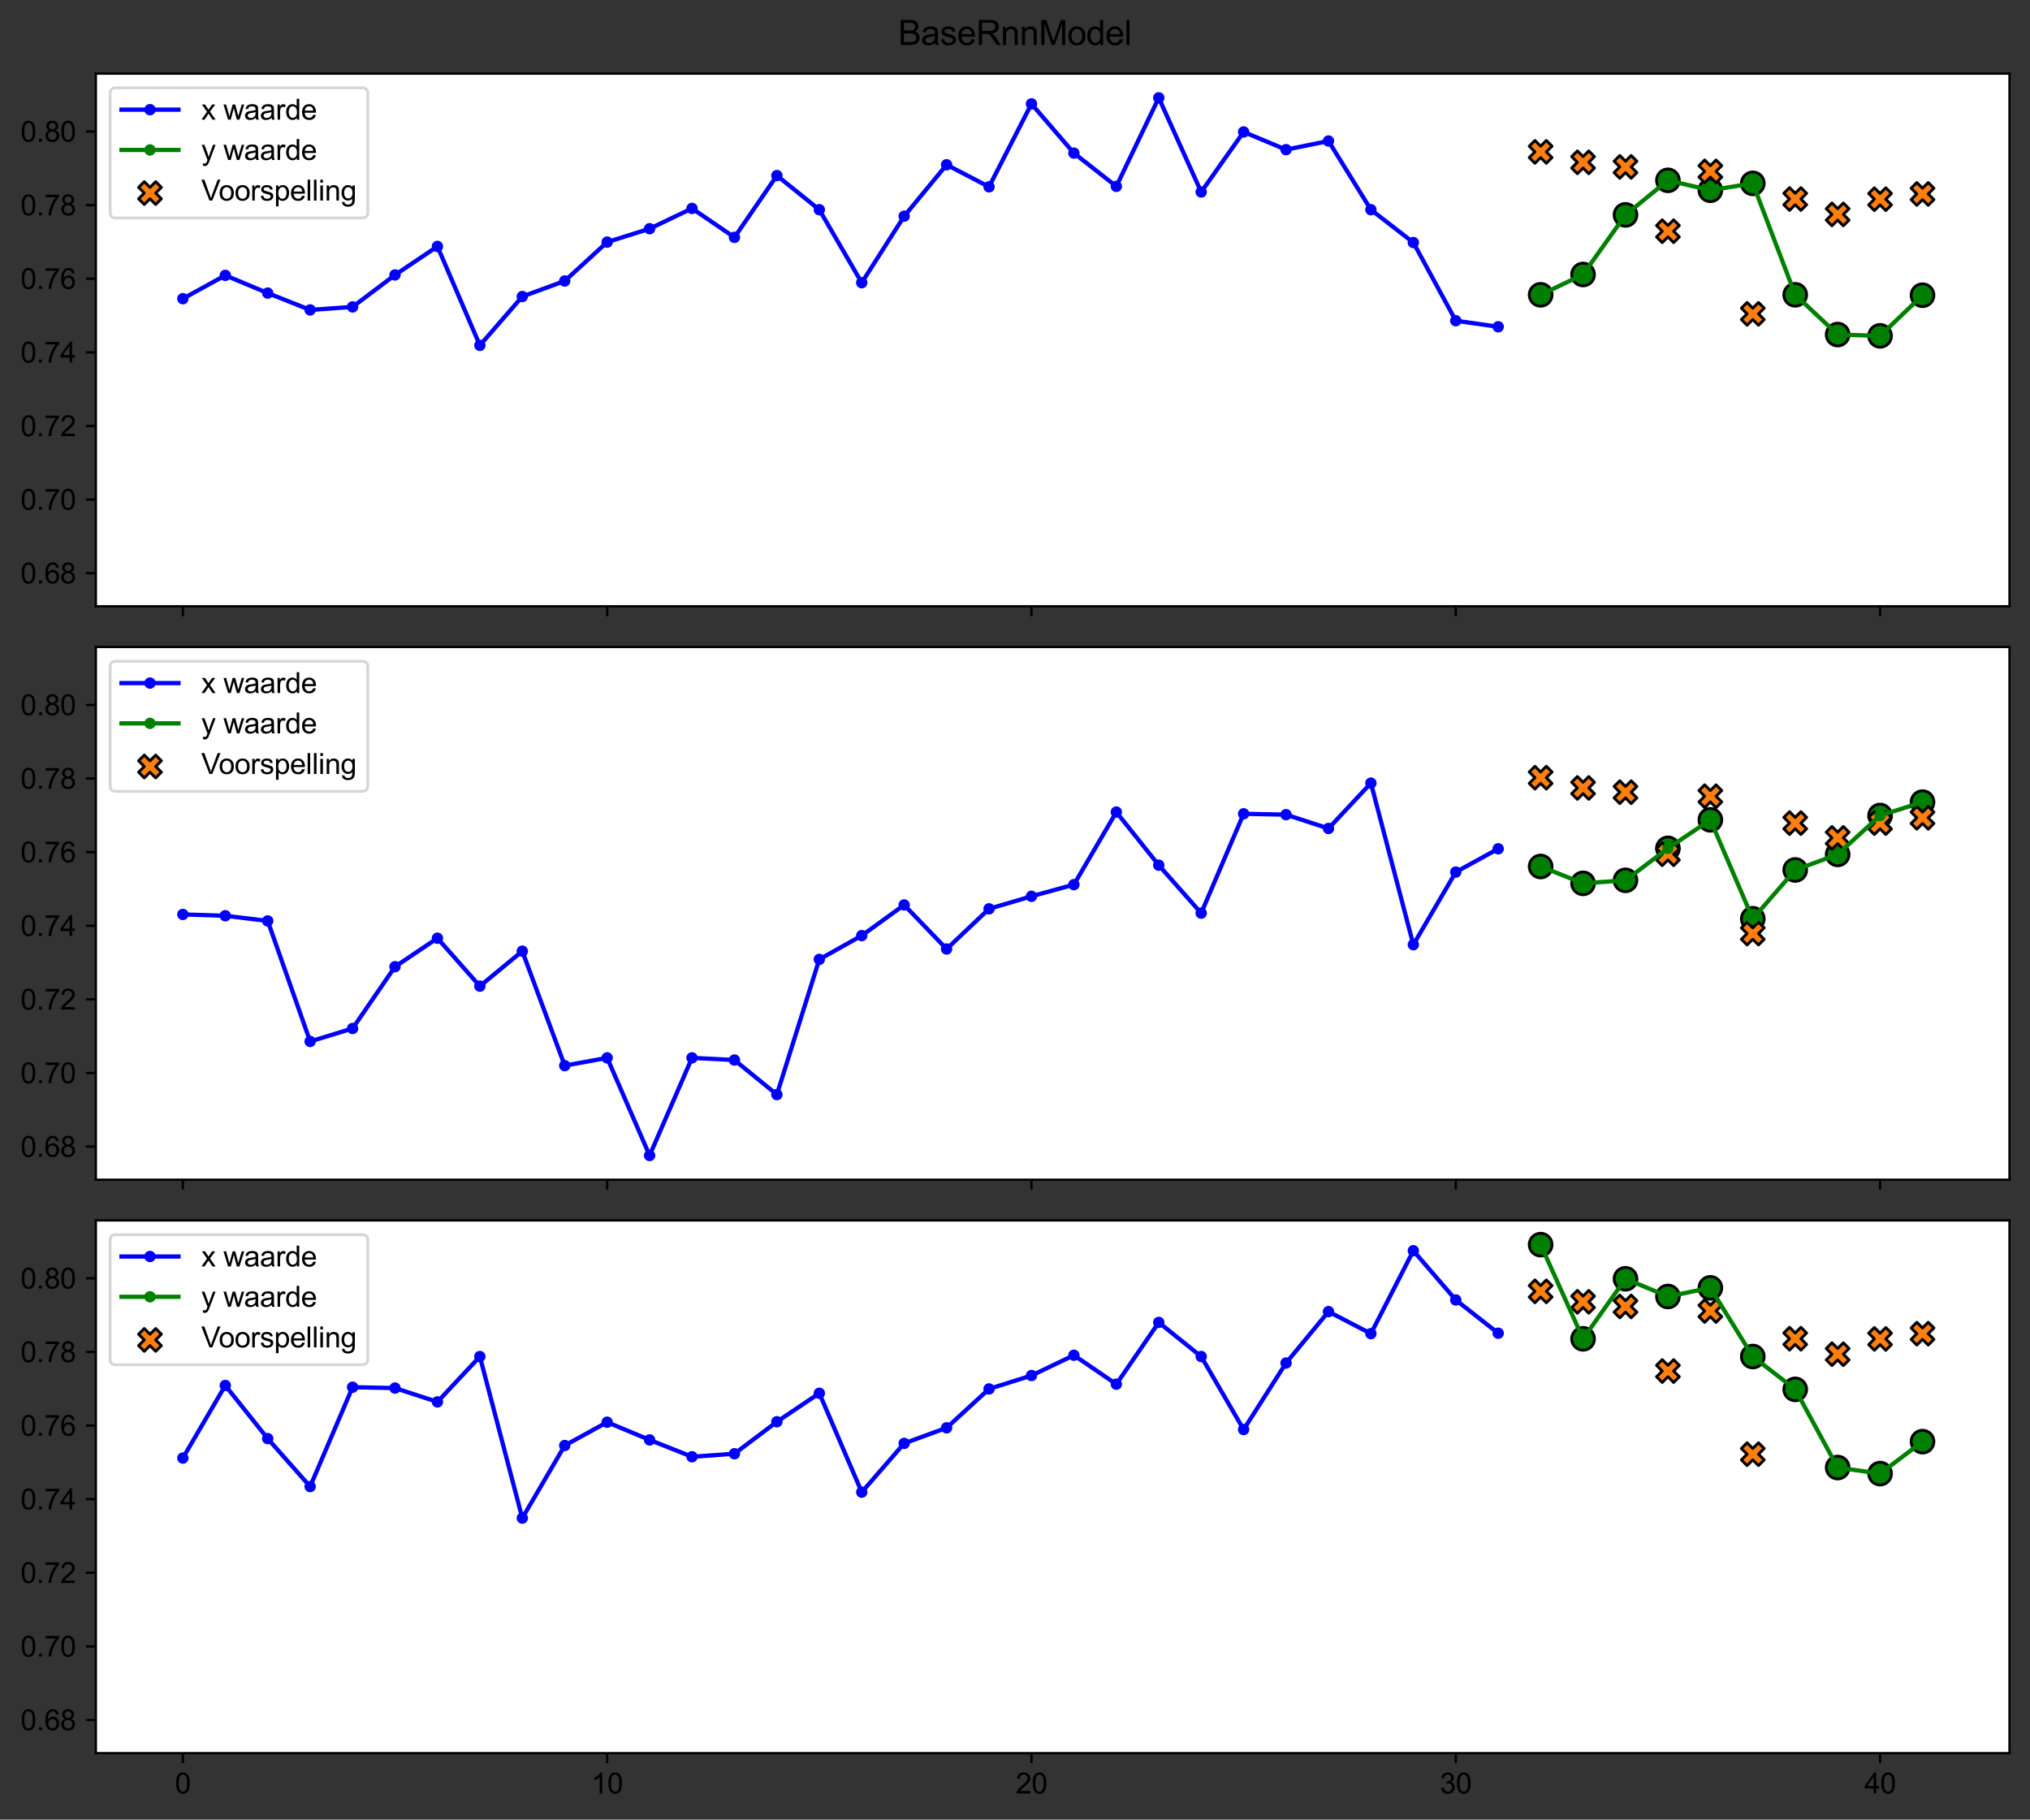 <?xml version="1.0" encoding="utf-8" standalone="no"?>
<!DOCTYPE svg PUBLIC "-//W3C//DTD SVG 1.1//EN"
  "http://www.w3.org/Graphics/SVG/1.1/DTD/svg11.dtd">
<svg xmlns:xlink="http://www.w3.org/1999/xlink" width="712.761pt" height="638.785pt" viewBox="0 0 712.761 638.785" xmlns="http://www.w3.org/2000/svg" version="1.1">
 <rect x="0" y="0" width="712.761" height="638.785" fill="#333333" stroke="none"/>
 <defs>
  <style type="text/css">*{stroke-linejoin: round; stroke-linecap: butt}</style>
 </defs>
 <g id="figure_1">
  <g id="patch_1">
   <path d="M 0 638.785 
L 712.761 638.785 
L 712.761 0 
L 0 0 
L 0 638.785 
z
" style="fill: none"/>
  </g>
  <g id="axes_1">
   <g id="patch_2">
    <path d="M 33.661 212.84 
L 705.561 212.84 
L 705.561 25.84 
L 33.661 25.84 
z
" style="fill: #ffffff"/>
   </g>
   <g id="PathCollection_1">
    <defs>
     <path id="m71d30feb70" d="M 0 4 
C 1.061 4 2.078 3.579 2.828 2.828 
C 3.579 2.078 4 1.061 4 0 
C 4 -1.061 3.579 -2.078 2.828 -2.828 
C 2.078 -3.579 1.061 -4 0 -4 
C -1.061 -4 -2.078 -3.579 -2.828 -2.828 
C -3.579 -2.078 -4 -1.061 -4 0 
C -4 1.061 -3.579 2.078 -2.828 2.828 
C -2.078 3.579 -1.061 4 0 4 
z
" style="stroke: #000000"/>
    </defs>
    <g clip-path="url(#p897aa77ddf)">
     <use xlink:href="#m71d30feb70" x="540.938" y="103.493" style="fill: #008000; stroke: #000000"/>
     <use xlink:href="#m71d30feb70" x="555.836" y="96.365" style="fill: #008000; stroke: #000000"/>
     <use xlink:href="#m71d30feb70" x="570.734" y="75.437" style="fill: #008000; stroke: #000000"/>
     <use xlink:href="#m71d30feb70" x="585.632" y="63.305" style="fill: #008000; stroke: #000000"/>
     <use xlink:href="#m71d30feb70" x="600.53" y="66.793" style="fill: #008000; stroke: #000000"/>
     <use xlink:href="#m71d30feb70" x="615.428" y="64.367" style="fill: #008000; stroke: #000000"/>
     <use xlink:href="#m71d30feb70" x="630.326" y="103.493" style="fill: #008000; stroke: #000000"/>
     <use xlink:href="#m71d30feb70" x="645.224" y="117.444" style="fill: #008000; stroke: #000000"/>
     <use xlink:href="#m71d30feb70" x="660.122" y="117.899" style="fill: #008000; stroke: #000000"/>
     <use xlink:href="#m71d30feb70" x="675.02" y="103.644" style="fill: #008000; stroke: #000000"/>
    </g>
   </g>
   <g id="PathCollection_2">
    <defs>
     <path id="mc2fd8cd0dc" d="M -2 4 
L 0 2 
L 2 4 
L 4 2 
L 2 0 
L 4 -2 
L 2 -4 
L 0 -2 
L -2 -4 
L -4 -2 
L -2 0 
L -4 2 
z
" style="stroke: #000000"/>
    </defs>
    <g clip-path="url(#p897aa77ddf)">
     <use xlink:href="#mc2fd8cd0dc" x="540.938" y="53.315" style="fill: #ff7f0e; stroke: #000000"/>
     <use xlink:href="#mc2fd8cd0dc" x="555.836" y="56.984" style="fill: #ff7f0e; stroke: #000000"/>
     <use xlink:href="#mc2fd8cd0dc" x="570.734" y="58.592" style="fill: #ff7f0e; stroke: #000000"/>
     <use xlink:href="#mc2fd8cd0dc" x="585.632" y="81.162" style="fill: #ff7f0e; stroke: #000000"/>
     <use xlink:href="#mc2fd8cd0dc" x="600.53" y="60.166" style="fill: #ff7f0e; stroke: #000000"/>
     <use xlink:href="#mc2fd8cd0dc" x="615.428" y="110.178" style="fill: #ff7f0e; stroke: #000000"/>
     <use xlink:href="#mc2fd8cd0dc" x="630.326" y="69.862" style="fill: #ff7f0e; stroke: #000000"/>
     <use xlink:href="#mc2fd8cd0dc" x="645.224" y="75.267" style="fill: #ff7f0e; stroke: #000000"/>
     <use xlink:href="#mc2fd8cd0dc" x="660.122" y="69.919" style="fill: #ff7f0e; stroke: #000000"/>
     <use xlink:href="#mc2fd8cd0dc" x="675.02" y="68.08" style="fill: #ff7f0e; stroke: #000000"/>
    </g>
   </g>
   <g id="matplotlib.axis_1">
    <g id="xtick_1">
     <g id="line2d_1">
      <defs>
       <path id="mfe40393bd4" d="M 0 0 
L 0 3.5 
" style="stroke: #000000; stroke-width: 0.8"/>
      </defs>
      <g>
       <use xlink:href="#mfe40393bd4" x="64.202" y="212.84" style="stroke: #000000; stroke-width: 0.8"/>
      </g>
     </g>
    </g>
    <g id="xtick_2">
     <g id="line2d_2">
      <g>
       <use xlink:href="#mfe40393bd4" x="213.182" y="212.84" style="stroke: #000000; stroke-width: 0.8"/>
      </g>
     </g>
    </g>
    <g id="xtick_3">
     <g id="line2d_3">
      <g>
       <use xlink:href="#mfe40393bd4" x="362.162" y="212.84" style="stroke: #000000; stroke-width: 0.8"/>
      </g>
     </g>
    </g>
    <g id="xtick_4">
     <g id="line2d_4">
      <g>
       <use xlink:href="#mfe40393bd4" x="511.142" y="212.84" style="stroke: #000000; stroke-width: 0.8"/>
      </g>
     </g>
    </g>
    <g id="xtick_5">
     <g id="line2d_5">
      <g>
       <use xlink:href="#mfe40393bd4" x="660.122" y="212.84" style="stroke: #000000; stroke-width: 0.8"/>
      </g>
     </g>
    </g>
   </g>
   <g id="matplotlib.axis_2">
    <g id="ytick_1">
     <g id="line2d_6">
      <defs>
       <path id="m837ce47de5" d="M 0 0 
L -3.5 0 
" style="stroke: #000000; stroke-width: 0.8"/>
      </defs>
      <g>
       <use xlink:href="#m837ce47de5" x="33.661" y="201.216" style="stroke: #000000; stroke-width: 0.8"/>
      </g>
     </g>
     <g id="text_1">
      <!-- 0.68 -->
      <g transform="translate(7.2 204.795)scale(0.1 -0.1)">
       <defs>
        <path id="ArialMT-30" d="M 266 2259 
Q 266 3072 433 3567 
Q 600 4063 929 4331 
Q 1259 4600 1759 4600 
Q 2128 4600 2406 4451 
Q 2684 4303 2865 4023 
Q 3047 3744 3150 3342 
Q 3253 2941 3253 2259 
Q 3253 1453 3087 958 
Q 2922 463 2592 192 
Q 2263 -78 1759 -78 
Q 1097 -78 719 397 
Q 266 969 266 2259 
z
M 844 2259 
Q 844 1131 1108 757 
Q 1372 384 1759 384 
Q 2147 384 2411 759 
Q 2675 1134 2675 2259 
Q 2675 3391 2411 3762 
Q 2147 4134 1753 4134 
Q 1366 4134 1134 3806 
Q 844 3388 844 2259 
z
" transform="scale(0.016)"/>
        <path id="ArialMT-2e" d="M 581 0 
L 581 641 
L 1222 641 
L 1222 0 
L 581 0 
z
" transform="scale(0.016)"/>
        <path id="ArialMT-36" d="M 3184 3459 
L 2625 3416 
Q 2550 3747 2413 3897 
Q 2184 4138 1850 4138 
Q 1581 4138 1378 3988 
Q 1113 3794 959 3422 
Q 806 3050 800 2363 
Q 1003 2672 1297 2822 
Q 1591 2972 1913 2972 
Q 2475 2972 2870 2558 
Q 3266 2144 3266 1488 
Q 3266 1056 3080 686 
Q 2894 316 2569 119 
Q 2244 -78 1831 -78 
Q 1128 -78 684 439 
Q 241 956 241 2144 
Q 241 3472 731 4075 
Q 1159 4600 1884 4600 
Q 2425 4600 2770 4297 
Q 3116 3994 3184 3459 
z
M 888 1484 
Q 888 1194 1011 928 
Q 1134 663 1356 523 
Q 1578 384 1822 384 
Q 2178 384 2434 671 
Q 2691 959 2691 1453 
Q 2691 1928 2437 2201 
Q 2184 2475 1800 2475 
Q 1419 2475 1153 2201 
Q 888 1928 888 1484 
z
" transform="scale(0.016)"/>
        <path id="ArialMT-38" d="M 1131 2484 
Q 781 2613 612 2850 
Q 444 3088 444 3419 
Q 444 3919 803 4259 
Q 1163 4600 1759 4600 
Q 2359 4600 2725 4251 
Q 3091 3903 3091 3403 
Q 3091 3084 2923 2848 
Q 2756 2613 2416 2484 
Q 2838 2347 3058 2040 
Q 3278 1734 3278 1309 
Q 3278 722 2862 322 
Q 2447 -78 1769 -78 
Q 1091 -78 675 323 
Q 259 725 259 1325 
Q 259 1772 486 2073 
Q 713 2375 1131 2484 
z
M 1019 3438 
Q 1019 3113 1228 2906 
Q 1438 2700 1772 2700 
Q 2097 2700 2305 2904 
Q 2513 3109 2513 3406 
Q 2513 3716 2298 3927 
Q 2084 4138 1766 4138 
Q 1444 4138 1231 3931 
Q 1019 3725 1019 3438 
z
M 838 1322 
Q 838 1081 952 856 
Q 1066 631 1291 507 
Q 1516 384 1775 384 
Q 2178 384 2440 643 
Q 2703 903 2703 1303 
Q 2703 1709 2433 1975 
Q 2163 2241 1756 2241 
Q 1359 2241 1098 1978 
Q 838 1716 838 1322 
z
" transform="scale(0.016)"/>
       </defs>
       <use xlink:href="#ArialMT-30"/>
       <use xlink:href="#ArialMT-2e" x="55.615"/>
       <use xlink:href="#ArialMT-36" x="83.398"/>
       <use xlink:href="#ArialMT-38" x="139.014"/>
      </g>
     </g>
    </g>
    <g id="ytick_2">
     <g id="line2d_7">
      <g>
       <use xlink:href="#m837ce47de5" x="33.661" y="175.375" style="stroke: #000000; stroke-width: 0.8"/>
      </g>
     </g>
     <g id="text_2">
      <!-- 0.70 -->
      <g transform="translate(7.2 178.954)scale(0.1 -0.1)">
       <defs>
        <path id="ArialMT-37" d="M 303 3981 
L 303 4522 
L 3269 4522 
L 3269 4084 
Q 2831 3619 2401 2847 
Q 1972 2075 1738 1259 
Q 1569 684 1522 0 
L 944 0 
Q 953 541 1156 1306 
Q 1359 2072 1739 2783 
Q 2119 3494 2547 3981 
L 303 3981 
z
" transform="scale(0.016)"/>
       </defs>
       <use xlink:href="#ArialMT-30"/>
       <use xlink:href="#ArialMT-2e" x="55.615"/>
       <use xlink:href="#ArialMT-37" x="83.398"/>
       <use xlink:href="#ArialMT-30" x="139.014"/>
      </g>
     </g>
    </g>
    <g id="ytick_3">
     <g id="line2d_8">
      <g>
       <use xlink:href="#m837ce47de5" x="33.661" y="149.534" style="stroke: #000000; stroke-width: 0.8"/>
      </g>
     </g>
     <g id="text_3">
      <!-- 0.72 -->
      <g transform="translate(7.2 153.112)scale(0.1 -0.1)">
       <defs>
        <path id="ArialMT-32" d="M 3222 541 
L 3222 0 
L 194 0 
Q 188 203 259 391 
Q 375 700 629 1000 
Q 884 1300 1366 1694 
Q 2113 2306 2375 2664 
Q 2638 3022 2638 3341 
Q 2638 3675 2398 3904 
Q 2159 4134 1775 4134 
Q 1369 4134 1125 3890 
Q 881 3647 878 3216 
L 300 3275 
Q 359 3922 746 4261 
Q 1134 4600 1788 4600 
Q 2447 4600 2831 4234 
Q 3216 3869 3216 3328 
Q 3216 3053 3103 2787 
Q 2991 2522 2730 2228 
Q 2469 1934 1863 1422 
Q 1356 997 1212 845 
Q 1069 694 975 541 
L 3222 541 
z
" transform="scale(0.016)"/>
       </defs>
       <use xlink:href="#ArialMT-30"/>
       <use xlink:href="#ArialMT-2e" x="55.615"/>
       <use xlink:href="#ArialMT-37" x="83.398"/>
       <use xlink:href="#ArialMT-32" x="139.014"/>
      </g>
     </g>
    </g>
    <g id="ytick_4">
     <g id="line2d_9">
      <g>
       <use xlink:href="#m837ce47de5" x="33.661" y="123.692" style="stroke: #000000; stroke-width: 0.8"/>
      </g>
     </g>
     <g id="text_4">
      <!-- 0.74 -->
      <g transform="translate(7.2 127.271)scale(0.1 -0.1)">
       <defs>
        <path id="ArialMT-34" d="M 2069 0 
L 2069 1097 
L 81 1097 
L 81 1613 
L 2172 4581 
L 2631 4581 
L 2631 1613 
L 3250 1613 
L 3250 1097 
L 2631 1097 
L 2631 0 
L 2069 0 
z
M 2069 1613 
L 2069 3678 
L 634 1613 
L 2069 1613 
z
" transform="scale(0.016)"/>
       </defs>
       <use xlink:href="#ArialMT-30"/>
       <use xlink:href="#ArialMT-2e" x="55.615"/>
       <use xlink:href="#ArialMT-37" x="83.398"/>
       <use xlink:href="#ArialMT-34" x="139.014"/>
      </g>
     </g>
    </g>
    <g id="ytick_5">
     <g id="line2d_10">
      <g>
       <use xlink:href="#m837ce47de5" x="33.661" y="97.851" style="stroke: #000000; stroke-width: 0.8"/>
      </g>
     </g>
     <g id="text_5">
      <!-- 0.76 -->
      <g transform="translate(7.2 101.43)scale(0.1 -0.1)">
       <use xlink:href="#ArialMT-30"/>
       <use xlink:href="#ArialMT-2e" x="55.615"/>
       <use xlink:href="#ArialMT-37" x="83.398"/>
       <use xlink:href="#ArialMT-36" x="139.014"/>
      </g>
     </g>
    </g>
    <g id="ytick_6">
     <g id="line2d_11">
      <g>
       <use xlink:href="#m837ce47de5" x="33.661" y="72.01" style="stroke: #000000; stroke-width: 0.8"/>
      </g>
     </g>
     <g id="text_6">
      <!-- 0.78 -->
      <g transform="translate(7.2 75.589)scale(0.1 -0.1)">
       <use xlink:href="#ArialMT-30"/>
       <use xlink:href="#ArialMT-2e" x="55.615"/>
       <use xlink:href="#ArialMT-37" x="83.398"/>
       <use xlink:href="#ArialMT-38" x="139.014"/>
      </g>
     </g>
    </g>
    <g id="ytick_7">
     <g id="line2d_12">
      <g>
       <use xlink:href="#m837ce47de5" x="33.661" y="46.169" style="stroke: #000000; stroke-width: 0.8"/>
      </g>
     </g>
     <g id="text_7">
      <!-- 0.80 -->
      <g transform="translate(7.2 49.748)scale(0.1 -0.1)">
       <use xlink:href="#ArialMT-30"/>
       <use xlink:href="#ArialMT-2e" x="55.615"/>
       <use xlink:href="#ArialMT-38" x="83.398"/>
       <use xlink:href="#ArialMT-30" x="139.014"/>
      </g>
     </g>
    </g>
   </g>
   <g id="line2d_13">
    <path d="M 64.202 104.857 
L 79.1 96.668 
L 93.998 102.886 
L 108.896 108.8 
L 123.794 107.739 
L 138.692 96.517 
L 153.59 86.508 
L 168.488 121.236 
L 183.386 104.099 
L 198.284 98.64 
L 213.182 84.991 
L 228.08 80.29 
L 242.978 73.162 
L 257.876 83.323 
L 272.774 61.637 
L 287.672 73.617 
L 302.57 99.246 
L 317.468 75.892 
L 332.366 57.846 
L 347.264 65.58 
L 362.162 36.463 
L 377.06 53.751 
L 391.958 65.428 
L 406.856 34.34 
L 421.754 67.4 
L 436.652 46.32 
L 451.55 52.538 
L 466.448 49.505 
L 481.346 73.617 
L 496.244 85.143 
L 511.142 112.592 
L 526.04 114.715 
" clip-path="url(#p897aa77ddf)" style="fill: none; stroke: #0000ff; stroke-width: 1.5; stroke-linecap: square"/>
    <defs>
     <path id="mdd672b01e3" d="M 0 1.5 
C 0.398 1.5 0.779 1.342 1.061 1.061 
C 1.342 0.779 1.5 0.398 1.5 0 
C 1.5 -0.398 1.342 -0.779 1.061 -1.061 
C 0.779 -1.342 0.398 -1.5 0 -1.5 
C -0.398 -1.5 -0.779 -1.342 -1.061 -1.061 
C -1.342 -0.779 -1.5 -0.398 -1.5 0 
C -1.5 0.398 -1.342 0.779 -1.061 1.061 
C -0.779 1.342 -0.398 1.5 0 1.5 
z
" style="stroke: #0000ff"/>
    </defs>
    <g clip-path="url(#p897aa77ddf)">
     <use xlink:href="#mdd672b01e3" x="64.202" y="104.857" style="fill: #0000ff; stroke: #0000ff"/>
     <use xlink:href="#mdd672b01e3" x="79.1" y="96.668" style="fill: #0000ff; stroke: #0000ff"/>
     <use xlink:href="#mdd672b01e3" x="93.998" y="102.886" style="fill: #0000ff; stroke: #0000ff"/>
     <use xlink:href="#mdd672b01e3" x="108.896" y="108.8" style="fill: #0000ff; stroke: #0000ff"/>
     <use xlink:href="#mdd672b01e3" x="123.794" y="107.739" style="fill: #0000ff; stroke: #0000ff"/>
     <use xlink:href="#mdd672b01e3" x="138.692" y="96.517" style="fill: #0000ff; stroke: #0000ff"/>
     <use xlink:href="#mdd672b01e3" x="153.59" y="86.508" style="fill: #0000ff; stroke: #0000ff"/>
     <use xlink:href="#mdd672b01e3" x="168.488" y="121.236" style="fill: #0000ff; stroke: #0000ff"/>
     <use xlink:href="#mdd672b01e3" x="183.386" y="104.099" style="fill: #0000ff; stroke: #0000ff"/>
     <use xlink:href="#mdd672b01e3" x="198.284" y="98.64" style="fill: #0000ff; stroke: #0000ff"/>
     <use xlink:href="#mdd672b01e3" x="213.182" y="84.991" style="fill: #0000ff; stroke: #0000ff"/>
     <use xlink:href="#mdd672b01e3" x="228.08" y="80.29" style="fill: #0000ff; stroke: #0000ff"/>
     <use xlink:href="#mdd672b01e3" x="242.978" y="73.162" style="fill: #0000ff; stroke: #0000ff"/>
     <use xlink:href="#mdd672b01e3" x="257.876" y="83.323" style="fill: #0000ff; stroke: #0000ff"/>
     <use xlink:href="#mdd672b01e3" x="272.774" y="61.637" style="fill: #0000ff; stroke: #0000ff"/>
     <use xlink:href="#mdd672b01e3" x="287.672" y="73.617" style="fill: #0000ff; stroke: #0000ff"/>
     <use xlink:href="#mdd672b01e3" x="302.57" y="99.246" style="fill: #0000ff; stroke: #0000ff"/>
     <use xlink:href="#mdd672b01e3" x="317.468" y="75.892" style="fill: #0000ff; stroke: #0000ff"/>
     <use xlink:href="#mdd672b01e3" x="332.366" y="57.846" style="fill: #0000ff; stroke: #0000ff"/>
     <use xlink:href="#mdd672b01e3" x="347.264" y="65.58" style="fill: #0000ff; stroke: #0000ff"/>
     <use xlink:href="#mdd672b01e3" x="362.162" y="36.463" style="fill: #0000ff; stroke: #0000ff"/>
     <use xlink:href="#mdd672b01e3" x="377.06" y="53.751" style="fill: #0000ff; stroke: #0000ff"/>
     <use xlink:href="#mdd672b01e3" x="391.958" y="65.428" style="fill: #0000ff; stroke: #0000ff"/>
     <use xlink:href="#mdd672b01e3" x="406.856" y="34.34" style="fill: #0000ff; stroke: #0000ff"/>
     <use xlink:href="#mdd672b01e3" x="421.754" y="67.4" style="fill: #0000ff; stroke: #0000ff"/>
     <use xlink:href="#mdd672b01e3" x="436.652" y="46.32" style="fill: #0000ff; stroke: #0000ff"/>
     <use xlink:href="#mdd672b01e3" x="451.55" y="52.538" style="fill: #0000ff; stroke: #0000ff"/>
     <use xlink:href="#mdd672b01e3" x="466.448" y="49.505" style="fill: #0000ff; stroke: #0000ff"/>
     <use xlink:href="#mdd672b01e3" x="481.346" y="73.617" style="fill: #0000ff; stroke: #0000ff"/>
     <use xlink:href="#mdd672b01e3" x="496.244" y="85.143" style="fill: #0000ff; stroke: #0000ff"/>
     <use xlink:href="#mdd672b01e3" x="511.142" y="112.592" style="fill: #0000ff; stroke: #0000ff"/>
     <use xlink:href="#mdd672b01e3" x="526.04" y="114.715" style="fill: #0000ff; stroke: #0000ff"/>
    </g>
   </g>
   <g id="line2d_14">
    <path d="M 540.938 103.493 
L 555.836 96.365 
L 570.734 75.437 
L 585.632 63.305 
L 600.53 66.793 
L 615.428 64.367 
L 630.326 103.493 
L 645.224 117.444 
L 660.122 117.899 
L 675.02 103.644 
" clip-path="url(#p897aa77ddf)" style="fill: none; stroke: #008000; stroke-width: 1.5; stroke-linecap: square"/>
    <defs>
     <path id="me0b857f83d" d="M 0 1.5 
C 0.398 1.5 0.779 1.342 1.061 1.061 
C 1.342 0.779 1.5 0.398 1.5 0 
C 1.5 -0.398 1.342 -0.779 1.061 -1.061 
C 0.779 -1.342 0.398 -1.5 0 -1.5 
C -0.398 -1.5 -0.779 -1.342 -1.061 -1.061 
C -1.342 -0.779 -1.5 -0.398 -1.5 0 
C -1.5 0.398 -1.342 0.779 -1.061 1.061 
C -0.779 1.342 -0.398 1.5 0 1.5 
z
" style="stroke: #008000"/>
    </defs>
    <g clip-path="url(#p897aa77ddf)">
     <use xlink:href="#me0b857f83d" x="540.938" y="103.493" style="fill: #008000; stroke: #008000"/>
     <use xlink:href="#me0b857f83d" x="555.836" y="96.365" style="fill: #008000; stroke: #008000"/>
     <use xlink:href="#me0b857f83d" x="570.734" y="75.437" style="fill: #008000; stroke: #008000"/>
     <use xlink:href="#me0b857f83d" x="585.632" y="63.305" style="fill: #008000; stroke: #008000"/>
     <use xlink:href="#me0b857f83d" x="600.53" y="66.793" style="fill: #008000; stroke: #008000"/>
     <use xlink:href="#me0b857f83d" x="615.428" y="64.367" style="fill: #008000; stroke: #008000"/>
     <use xlink:href="#me0b857f83d" x="630.326" y="103.493" style="fill: #008000; stroke: #008000"/>
     <use xlink:href="#me0b857f83d" x="645.224" y="117.444" style="fill: #008000; stroke: #008000"/>
     <use xlink:href="#me0b857f83d" x="660.122" y="117.899" style="fill: #008000; stroke: #008000"/>
     <use xlink:href="#me0b857f83d" x="675.02" y="103.644" style="fill: #008000; stroke: #008000"/>
    </g>
   </g>
   <g id="patch_3">
    <path d="M 33.661 212.84 
L 33.661 25.84 
" style="fill: none; stroke: #000000; stroke-width: 0.8; stroke-linejoin: miter; stroke-linecap: square"/>
   </g>
   <g id="patch_4">
    <path d="M 705.561 212.84 
L 705.561 25.84 
" style="fill: none; stroke: #000000; stroke-width: 0.8; stroke-linejoin: miter; stroke-linecap: square"/>
   </g>
   <g id="patch_5">
    <path d="M 33.661 212.84 
L 705.561 212.84 
" style="fill: none; stroke: #000000; stroke-width: 0.8; stroke-linejoin: miter; stroke-linecap: square"/>
   </g>
   <g id="patch_6">
    <path d="M 33.661 25.84 
L 705.561 25.84 
" style="fill: none; stroke: #000000; stroke-width: 0.8; stroke-linejoin: miter; stroke-linecap: square"/>
   </g>
   <g id="legend_1">
    <g id="patch_7">
     <path d="M 40.661 76.51 
L 127.142 76.51 
Q 129.142 76.51 129.142 74.51 
L 129.142 32.84 
Q 129.142 30.84 127.142 30.84 
L 40.661 30.84 
Q 38.661 30.84 38.661 32.84 
L 38.661 74.51 
Q 38.661 76.51 40.661 76.51 
z
" style="fill: #ffffff; opacity: 0.8; stroke: #cccccc; stroke-linejoin: miter"/>
    </g>
    <g id="line2d_15">
     <path d="M 42.661 38.498 
L 52.661 38.498 
L 62.661 38.498 
" style="fill: none; stroke: #0000ff; stroke-width: 1.5; stroke-linecap: square"/>
     <g>
      <use xlink:href="#mdd672b01e3" x="52.661" y="38.498" style="fill: #0000ff; stroke: #0000ff"/>
     </g>
    </g>
    <g id="text_8">
     <!-- x waarde -->
     <g transform="translate(70.661 41.998)scale(0.1 -0.1)">
      <defs>
       <path id="ArialMT-78" d="M 47 0 
L 1259 1725 
L 138 3319 
L 841 3319 
L 1350 2541 
Q 1494 2319 1581 2169 
Q 1719 2375 1834 2534 
L 2394 3319 
L 3066 3319 
L 1919 1756 
L 3153 0 
L 2463 0 
L 1781 1031 
L 1600 1309 
L 728 0 
L 47 0 
z
" transform="scale(0.016)"/>
       <path id="ArialMT-20" transform="scale(0.016)"/>
       <path id="ArialMT-77" d="M 1034 0 
L 19 3319 
L 600 3319 
L 1128 1403 
L 1325 691 
Q 1338 744 1497 1375 
L 2025 3319 
L 2603 3319 
L 3100 1394 
L 3266 759 
L 3456 1400 
L 4025 3319 
L 4572 3319 
L 3534 0 
L 2950 0 
L 2422 1988 
L 2294 2553 
L 1622 0 
L 1034 0 
z
" transform="scale(0.016)"/>
       <path id="ArialMT-61" d="M 2588 409 
Q 2275 144 1986 34 
Q 1697 -75 1366 -75 
Q 819 -75 525 192 
Q 231 459 231 875 
Q 231 1119 342 1320 
Q 453 1522 633 1644 
Q 813 1766 1038 1828 
Q 1203 1872 1538 1913 
Q 2219 1994 2541 2106 
Q 2544 2222 2544 2253 
Q 2544 2597 2384 2738 
Q 2169 2928 1744 2928 
Q 1347 2928 1158 2789 
Q 969 2650 878 2297 
L 328 2372 
Q 403 2725 575 2942 
Q 747 3159 1072 3276 
Q 1397 3394 1825 3394 
Q 2250 3394 2515 3294 
Q 2781 3194 2906 3042 
Q 3031 2891 3081 2659 
Q 3109 2516 3109 2141 
L 3109 1391 
Q 3109 606 3145 398 
Q 3181 191 3288 0 
L 2700 0 
Q 2613 175 2588 409 
z
M 2541 1666 
Q 2234 1541 1622 1453 
Q 1275 1403 1131 1340 
Q 988 1278 909 1158 
Q 831 1038 831 891 
Q 831 666 1001 516 
Q 1172 366 1500 366 
Q 1825 366 2078 508 
Q 2331 650 2450 897 
Q 2541 1088 2541 1459 
L 2541 1666 
z
" transform="scale(0.016)"/>
       <path id="ArialMT-72" d="M 416 0 
L 416 3319 
L 922 3319 
L 922 2816 
Q 1116 3169 1280 3281 
Q 1444 3394 1641 3394 
Q 1925 3394 2219 3213 
L 2025 2691 
Q 1819 2813 1613 2813 
Q 1428 2813 1281 2702 
Q 1134 2591 1072 2394 
Q 978 2094 978 1738 
L 978 0 
L 416 0 
z
" transform="scale(0.016)"/>
       <path id="ArialMT-64" d="M 2575 0 
L 2575 419 
Q 2259 -75 1647 -75 
Q 1250 -75 917 144 
Q 584 363 401 755 
Q 219 1147 219 1656 
Q 219 2153 384 2558 
Q 550 2963 881 3178 
Q 1213 3394 1622 3394 
Q 1922 3394 2156 3267 
Q 2391 3141 2538 2938 
L 2538 4581 
L 3097 4581 
L 3097 0 
L 2575 0 
z
M 797 1656 
Q 797 1019 1065 703 
Q 1334 388 1700 388 
Q 2069 388 2326 689 
Q 2584 991 2584 1609 
Q 2584 2291 2321 2609 
Q 2059 2928 1675 2928 
Q 1300 2928 1048 2622 
Q 797 2316 797 1656 
z
" transform="scale(0.016)"/>
       <path id="ArialMT-65" d="M 2694 1069 
L 3275 997 
Q 3138 488 2766 206 
Q 2394 -75 1816 -75 
Q 1088 -75 661 373 
Q 234 822 234 1631 
Q 234 2469 665 2931 
Q 1097 3394 1784 3394 
Q 2450 3394 2872 2941 
Q 3294 2488 3294 1666 
Q 3294 1616 3291 1516 
L 816 1516 
Q 847 969 1125 678 
Q 1403 388 1819 388 
Q 2128 388 2347 550 
Q 2566 713 2694 1069 
z
M 847 1978 
L 2700 1978 
Q 2663 2397 2488 2606 
Q 2219 2931 1791 2931 
Q 1403 2931 1139 2672 
Q 875 2413 847 1978 
z
" transform="scale(0.016)"/>
      </defs>
      <use xlink:href="#ArialMT-78"/>
      <use xlink:href="#ArialMT-20" x="50"/>
      <use xlink:href="#ArialMT-77" x="77.783"/>
      <use xlink:href="#ArialMT-61" x="150"/>
      <use xlink:href="#ArialMT-61" x="205.615"/>
      <use xlink:href="#ArialMT-72" x="261.23"/>
      <use xlink:href="#ArialMT-64" x="294.531"/>
      <use xlink:href="#ArialMT-65" x="350.146"/>
     </g>
    </g>
    <g id="line2d_16">
     <path d="M 42.661 52.643 
L 52.661 52.643 
L 62.661 52.643 
" style="fill: none; stroke: #008000; stroke-width: 1.5; stroke-linecap: square"/>
     <g>
      <use xlink:href="#me0b857f83d" x="52.661" y="52.643" style="fill: #008000; stroke: #008000"/>
     </g>
    </g>
    <g id="text_9">
     <!-- y waarde -->
     <g transform="translate(70.661 56.143)scale(0.1 -0.1)">
      <defs>
       <path id="ArialMT-79" d="M 397 -1278 
L 334 -750 
Q 519 -800 656 -800 
Q 844 -800 956 -737 
Q 1069 -675 1141 -563 
Q 1194 -478 1313 -144 
Q 1328 -97 1363 -6 
L 103 3319 
L 709 3319 
L 1400 1397 
Q 1534 1031 1641 628 
Q 1738 1016 1872 1384 
L 2581 3319 
L 3144 3319 
L 1881 -56 
Q 1678 -603 1566 -809 
Q 1416 -1088 1222 -1217 
Q 1028 -1347 759 -1347 
Q 597 -1347 397 -1278 
z
" transform="scale(0.016)"/>
      </defs>
      <use xlink:href="#ArialMT-79"/>
      <use xlink:href="#ArialMT-20" x="50"/>
      <use xlink:href="#ArialMT-77" x="77.783"/>
      <use xlink:href="#ArialMT-61" x="150"/>
      <use xlink:href="#ArialMT-61" x="205.615"/>
      <use xlink:href="#ArialMT-72" x="261.23"/>
      <use xlink:href="#ArialMT-64" x="294.531"/>
      <use xlink:href="#ArialMT-65" x="350.146"/>
     </g>
    </g>
    <g id="PathCollection_3">
     <g>
      <use xlink:href="#mc2fd8cd0dc" x="52.661" y="67.781" style="fill: #ff7f0e; stroke: #000000"/>
     </g>
    </g>
    <g id="text_10">
     <!-- Voorspelling -->
     <g transform="translate(70.661 70.406)scale(0.1 -0.1)">
      <defs>
       <path id="ArialMT-56" d="M 1803 0 
L 28 4581 
L 684 4581 
L 1875 1253 
Q 2019 853 2116 503 
Q 2222 878 2363 1253 
L 3600 4581 
L 4219 4581 
L 2425 0 
L 1803 0 
z
" transform="scale(0.016)"/>
       <path id="ArialMT-6f" d="M 213 1659 
Q 213 2581 725 3025 
Q 1153 3394 1769 3394 
Q 2453 3394 2887 2945 
Q 3322 2497 3322 1706 
Q 3322 1066 3130 698 
Q 2938 331 2570 128 
Q 2203 -75 1769 -75 
Q 1072 -75 642 372 
Q 213 819 213 1659 
z
M 791 1659 
Q 791 1022 1069 705 
Q 1347 388 1769 388 
Q 2188 388 2466 706 
Q 2744 1025 2744 1678 
Q 2744 2294 2464 2611 
Q 2184 2928 1769 2928 
Q 1347 2928 1069 2612 
Q 791 2297 791 1659 
z
" transform="scale(0.016)"/>
       <path id="ArialMT-73" d="M 197 991 
L 753 1078 
Q 800 744 1014 566 
Q 1228 388 1613 388 
Q 2000 388 2187 545 
Q 2375 703 2375 916 
Q 2375 1106 2209 1216 
Q 2094 1291 1634 1406 
Q 1016 1563 777 1677 
Q 538 1791 414 1992 
Q 291 2194 291 2438 
Q 291 2659 392 2848 
Q 494 3038 669 3163 
Q 800 3259 1026 3326 
Q 1253 3394 1513 3394 
Q 1903 3394 2198 3281 
Q 2494 3169 2634 2976 
Q 2775 2784 2828 2463 
L 2278 2388 
Q 2241 2644 2061 2787 
Q 1881 2931 1553 2931 
Q 1166 2931 1000 2803 
Q 834 2675 834 2503 
Q 834 2394 903 2306 
Q 972 2216 1119 2156 
Q 1203 2125 1616 2013 
Q 2213 1853 2448 1751 
Q 2684 1650 2818 1456 
Q 2953 1263 2953 975 
Q 2953 694 2789 445 
Q 2625 197 2315 61 
Q 2006 -75 1616 -75 
Q 969 -75 630 194 
Q 291 463 197 991 
z
" transform="scale(0.016)"/>
       <path id="ArialMT-70" d="M 422 -1272 
L 422 3319 
L 934 3319 
L 934 2888 
Q 1116 3141 1344 3267 
Q 1572 3394 1897 3394 
Q 2322 3394 2647 3175 
Q 2972 2956 3137 2557 
Q 3303 2159 3303 1684 
Q 3303 1175 3120 767 
Q 2938 359 2589 142 
Q 2241 -75 1856 -75 
Q 1575 -75 1351 44 
Q 1128 163 984 344 
L 984 -1272 
L 422 -1272 
z
M 931 1641 
Q 931 1000 1190 694 
Q 1450 388 1819 388 
Q 2194 388 2461 705 
Q 2728 1022 2728 1688 
Q 2728 2322 2467 2637 
Q 2206 2953 1844 2953 
Q 1484 2953 1207 2617 
Q 931 2281 931 1641 
z
" transform="scale(0.016)"/>
       <path id="ArialMT-6c" d="M 409 0 
L 409 4581 
L 972 4581 
L 972 0 
L 409 0 
z
" transform="scale(0.016)"/>
       <path id="ArialMT-69" d="M 425 3934 
L 425 4581 
L 988 4581 
L 988 3934 
L 425 3934 
z
M 425 0 
L 425 3319 
L 988 3319 
L 988 0 
L 425 0 
z
" transform="scale(0.016)"/>
       <path id="ArialMT-6e" d="M 422 0 
L 422 3319 
L 928 3319 
L 928 2847 
Q 1294 3394 1984 3394 
Q 2284 3394 2536 3286 
Q 2788 3178 2913 3003 
Q 3038 2828 3088 2588 
Q 3119 2431 3119 2041 
L 3119 0 
L 2556 0 
L 2556 2019 
Q 2556 2363 2490 2533 
Q 2425 2703 2258 2804 
Q 2091 2906 1866 2906 
Q 1506 2906 1245 2678 
Q 984 2450 984 1813 
L 984 0 
L 422 0 
z
" transform="scale(0.016)"/>
       <path id="ArialMT-67" d="M 319 -275 
L 866 -356 
Q 900 -609 1056 -725 
Q 1266 -881 1628 -881 
Q 2019 -881 2231 -725 
Q 2444 -569 2519 -288 
Q 2563 -116 2559 434 
Q 2191 0 1641 0 
Q 956 0 581 494 
Q 206 988 206 1678 
Q 206 2153 378 2554 
Q 550 2956 876 3175 
Q 1203 3394 1644 3394 
Q 2231 3394 2613 2919 
L 2613 3319 
L 3131 3319 
L 3131 450 
Q 3131 -325 2973 -648 
Q 2816 -972 2473 -1159 
Q 2131 -1347 1631 -1347 
Q 1038 -1347 672 -1080 
Q 306 -813 319 -275 
z
M 784 1719 
Q 784 1066 1043 766 
Q 1303 466 1694 466 
Q 2081 466 2343 764 
Q 2606 1063 2606 1700 
Q 2606 2309 2336 2618 
Q 2066 2928 1684 2928 
Q 1309 2928 1046 2623 
Q 784 2319 784 1719 
z
" transform="scale(0.016)"/>
      </defs>
      <use xlink:href="#ArialMT-56"/>
      <use xlink:href="#ArialMT-6f" x="61.199"/>
      <use xlink:href="#ArialMT-6f" x="116.814"/>
      <use xlink:href="#ArialMT-72" x="172.43"/>
      <use xlink:href="#ArialMT-73" x="205.73"/>
      <use xlink:href="#ArialMT-70" x="255.73"/>
      <use xlink:href="#ArialMT-65" x="311.346"/>
      <use xlink:href="#ArialMT-6c" x="366.961"/>
      <use xlink:href="#ArialMT-6c" x="389.178"/>
      <use xlink:href="#ArialMT-69" x="411.395"/>
      <use xlink:href="#ArialMT-6e" x="433.611"/>
      <use xlink:href="#ArialMT-67" x="489.227"/>
     </g>
    </g>
   </g>
  </g>
  <g id="axes_2">
   <g id="patch_8">
    <path d="M 33.661 414.14 
L 705.561 414.14 
L 705.561 227.14 
L 33.661 227.14 
z
" style="fill: #ffffff"/>
   </g>
   <g id="PathCollection_4">
    <g clip-path="url(#p60787ca061)">
     <use xlink:href="#m71d30feb70" x="540.938" y="304.186" style="fill: #008000; stroke: #000000"/>
     <use xlink:href="#m71d30feb70" x="555.836" y="310.1" style="fill: #008000; stroke: #000000"/>
     <use xlink:href="#m71d30feb70" x="570.734" y="309.039" style="fill: #008000; stroke: #000000"/>
     <use xlink:href="#m71d30feb70" x="585.632" y="297.817" style="fill: #008000; stroke: #000000"/>
     <use xlink:href="#m71d30feb70" x="600.53" y="287.808" style="fill: #008000; stroke: #000000"/>
     <use xlink:href="#m71d30feb70" x="615.428" y="322.536" style="fill: #008000; stroke: #000000"/>
     <use xlink:href="#m71d30feb70" x="630.326" y="305.399" style="fill: #008000; stroke: #000000"/>
     <use xlink:href="#m71d30feb70" x="645.224" y="299.94" style="fill: #008000; stroke: #000000"/>
     <use xlink:href="#m71d30feb70" x="660.122" y="286.291" style="fill: #008000; stroke: #000000"/>
     <use xlink:href="#m71d30feb70" x="675.02" y="281.59" style="fill: #008000; stroke: #000000"/>
    </g>
   </g>
   <g id="PathCollection_5">
    <g clip-path="url(#p60787ca061)">
     <use xlink:href="#mc2fd8cd0dc" x="540.938" y="273.005" style="fill: #ff7f0e; stroke: #000000"/>
     <use xlink:href="#mc2fd8cd0dc" x="555.836" y="276.612" style="fill: #ff7f0e; stroke: #000000"/>
     <use xlink:href="#mc2fd8cd0dc" x="570.734" y="278.099" style="fill: #ff7f0e; stroke: #000000"/>
     <use xlink:href="#mc2fd8cd0dc" x="585.632" y="299.884" style="fill: #ff7f0e; stroke: #000000"/>
     <use xlink:href="#mc2fd8cd0dc" x="600.53" y="279.523" style="fill: #ff7f0e; stroke: #000000"/>
     <use xlink:href="#mc2fd8cd0dc" x="615.428" y="327.732" style="fill: #ff7f0e; stroke: #000000"/>
     <use xlink:href="#mc2fd8cd0dc" x="630.326" y="288.953" style="fill: #ff7f0e; stroke: #000000"/>
     <use xlink:href="#mc2fd8cd0dc" x="645.224" y="294.144" style="fill: #ff7f0e; stroke: #000000"/>
     <use xlink:href="#mc2fd8cd0dc" x="660.122" y="288.963" style="fill: #ff7f0e; stroke: #000000"/>
     <use xlink:href="#mc2fd8cd0dc" x="675.02" y="287.09" style="fill: #ff7f0e; stroke: #000000"/>
    </g>
   </g>
   <g id="matplotlib.axis_3">
    <g id="xtick_6">
     <g id="line2d_17">
      <g>
       <use xlink:href="#mfe40393bd4" x="64.202" y="414.14" style="stroke: #000000; stroke-width: 0.8"/>
      </g>
     </g>
    </g>
    <g id="xtick_7">
     <g id="line2d_18">
      <g>
       <use xlink:href="#mfe40393bd4" x="213.182" y="414.14" style="stroke: #000000; stroke-width: 0.8"/>
      </g>
     </g>
    </g>
    <g id="xtick_8">
     <g id="line2d_19">
      <g>
       <use xlink:href="#mfe40393bd4" x="362.162" y="414.14" style="stroke: #000000; stroke-width: 0.8"/>
      </g>
     </g>
    </g>
    <g id="xtick_9">
     <g id="line2d_20">
      <g>
       <use xlink:href="#mfe40393bd4" x="511.142" y="414.14" style="stroke: #000000; stroke-width: 0.8"/>
      </g>
     </g>
    </g>
    <g id="xtick_10">
     <g id="line2d_21">
      <g>
       <use xlink:href="#mfe40393bd4" x="660.122" y="414.14" style="stroke: #000000; stroke-width: 0.8"/>
      </g>
     </g>
    </g>
   </g>
   <g id="matplotlib.axis_4">
    <g id="ytick_8">
     <g id="line2d_22">
      <g>
       <use xlink:href="#m837ce47de5" x="33.661" y="402.516" style="stroke: #000000; stroke-width: 0.8"/>
      </g>
     </g>
     <g id="text_11">
      <!-- 0.68 -->
      <g transform="translate(7.2 406.095)scale(0.1 -0.1)">
       <use xlink:href="#ArialMT-30"/>
       <use xlink:href="#ArialMT-2e" x="55.615"/>
       <use xlink:href="#ArialMT-36" x="83.398"/>
       <use xlink:href="#ArialMT-38" x="139.014"/>
      </g>
     </g>
    </g>
    <g id="ytick_9">
     <g id="line2d_23">
      <g>
       <use xlink:href="#m837ce47de5" x="33.661" y="376.675" style="stroke: #000000; stroke-width: 0.8"/>
      </g>
     </g>
     <g id="text_12">
      <!-- 0.70 -->
      <g transform="translate(7.2 380.254)scale(0.1 -0.1)">
       <use xlink:href="#ArialMT-30"/>
       <use xlink:href="#ArialMT-2e" x="55.615"/>
       <use xlink:href="#ArialMT-37" x="83.398"/>
       <use xlink:href="#ArialMT-30" x="139.014"/>
      </g>
     </g>
    </g>
    <g id="ytick_10">
     <g id="line2d_24">
      <g>
       <use xlink:href="#m837ce47de5" x="33.661" y="350.834" style="stroke: #000000; stroke-width: 0.8"/>
      </g>
     </g>
     <g id="text_13">
      <!-- 0.72 -->
      <g transform="translate(7.2 354.412)scale(0.1 -0.1)">
       <use xlink:href="#ArialMT-30"/>
       <use xlink:href="#ArialMT-2e" x="55.615"/>
       <use xlink:href="#ArialMT-37" x="83.398"/>
       <use xlink:href="#ArialMT-32" x="139.014"/>
      </g>
     </g>
    </g>
    <g id="ytick_11">
     <g id="line2d_25">
      <g>
       <use xlink:href="#m837ce47de5" x="33.661" y="324.992" style="stroke: #000000; stroke-width: 0.8"/>
      </g>
     </g>
     <g id="text_14">
      <!-- 0.74 -->
      <g transform="translate(7.2 328.571)scale(0.1 -0.1)">
       <use xlink:href="#ArialMT-30"/>
       <use xlink:href="#ArialMT-2e" x="55.615"/>
       <use xlink:href="#ArialMT-37" x="83.398"/>
       <use xlink:href="#ArialMT-34" x="139.014"/>
      </g>
     </g>
    </g>
    <g id="ytick_12">
     <g id="line2d_26">
      <g>
       <use xlink:href="#m837ce47de5" x="33.661" y="299.151" style="stroke: #000000; stroke-width: 0.8"/>
      </g>
     </g>
     <g id="text_15">
      <!-- 0.76 -->
      <g transform="translate(7.2 302.73)scale(0.1 -0.1)">
       <use xlink:href="#ArialMT-30"/>
       <use xlink:href="#ArialMT-2e" x="55.615"/>
       <use xlink:href="#ArialMT-37" x="83.398"/>
       <use xlink:href="#ArialMT-36" x="139.014"/>
      </g>
     </g>
    </g>
    <g id="ytick_13">
     <g id="line2d_27">
      <g>
       <use xlink:href="#m837ce47de5" x="33.661" y="273.31" style="stroke: #000000; stroke-width: 0.8"/>
      </g>
     </g>
     <g id="text_16">
      <!-- 0.78 -->
      <g transform="translate(7.2 276.889)scale(0.1 -0.1)">
       <use xlink:href="#ArialMT-30"/>
       <use xlink:href="#ArialMT-2e" x="55.615"/>
       <use xlink:href="#ArialMT-37" x="83.398"/>
       <use xlink:href="#ArialMT-38" x="139.014"/>
      </g>
     </g>
    </g>
    <g id="ytick_14">
     <g id="line2d_28">
      <g>
       <use xlink:href="#m837ce47de5" x="33.661" y="247.469" style="stroke: #000000; stroke-width: 0.8"/>
      </g>
     </g>
     <g id="text_17">
      <!-- 0.80 -->
      <g transform="translate(7.2 251.048)scale(0.1 -0.1)">
       <use xlink:href="#ArialMT-30"/>
       <use xlink:href="#ArialMT-2e" x="55.615"/>
       <use xlink:href="#ArialMT-38" x="83.398"/>
       <use xlink:href="#ArialMT-30" x="139.014"/>
      </g>
     </g>
    </g>
   </g>
   <g id="line2d_29">
    <path d="M 64.202 321.019 
L 79.1 321.474 
L 93.998 323.294 
L 108.896 365.604 
L 123.794 361.055 
L 138.692 339.369 
L 153.59 329.36 
L 168.488 346.193 
L 183.386 333.909 
L 198.284 374.097 
L 213.182 371.367 
L 228.08 405.64 
L 242.978 371.367 
L 257.876 372.125 
L 272.774 384.257 
L 287.672 336.791 
L 302.57 328.45 
L 317.468 317.683 
L 332.366 333.151 
L 347.264 319.048 
L 362.162 314.65 
L 377.06 310.555 
L 391.958 285.078 
L 406.856 303.731 
L 421.754 320.564 
L 436.652 285.685 
L 451.55 285.988 
L 466.448 290.841 
L 481.346 274.917 
L 496.244 331.635 
L 511.142 306.157 
L 526.04 297.968 
" clip-path="url(#p60787ca061)" style="fill: none; stroke: #0000ff; stroke-width: 1.5; stroke-linecap: square"/>
    <g clip-path="url(#p60787ca061)">
     <use xlink:href="#mdd672b01e3" x="64.202" y="321.019" style="fill: #0000ff; stroke: #0000ff"/>
     <use xlink:href="#mdd672b01e3" x="79.1" y="321.474" style="fill: #0000ff; stroke: #0000ff"/>
     <use xlink:href="#mdd672b01e3" x="93.998" y="323.294" style="fill: #0000ff; stroke: #0000ff"/>
     <use xlink:href="#mdd672b01e3" x="108.896" y="365.604" style="fill: #0000ff; stroke: #0000ff"/>
     <use xlink:href="#mdd672b01e3" x="123.794" y="361.055" style="fill: #0000ff; stroke: #0000ff"/>
     <use xlink:href="#mdd672b01e3" x="138.692" y="339.369" style="fill: #0000ff; stroke: #0000ff"/>
     <use xlink:href="#mdd672b01e3" x="153.59" y="329.36" style="fill: #0000ff; stroke: #0000ff"/>
     <use xlink:href="#mdd672b01e3" x="168.488" y="346.193" style="fill: #0000ff; stroke: #0000ff"/>
     <use xlink:href="#mdd672b01e3" x="183.386" y="333.909" style="fill: #0000ff; stroke: #0000ff"/>
     <use xlink:href="#mdd672b01e3" x="198.284" y="374.097" style="fill: #0000ff; stroke: #0000ff"/>
     <use xlink:href="#mdd672b01e3" x="213.182" y="371.367" style="fill: #0000ff; stroke: #0000ff"/>
     <use xlink:href="#mdd672b01e3" x="228.08" y="405.64" style="fill: #0000ff; stroke: #0000ff"/>
     <use xlink:href="#mdd672b01e3" x="242.978" y="371.367" style="fill: #0000ff; stroke: #0000ff"/>
     <use xlink:href="#mdd672b01e3" x="257.876" y="372.125" style="fill: #0000ff; stroke: #0000ff"/>
     <use xlink:href="#mdd672b01e3" x="272.774" y="384.257" style="fill: #0000ff; stroke: #0000ff"/>
     <use xlink:href="#mdd672b01e3" x="287.672" y="336.791" style="fill: #0000ff; stroke: #0000ff"/>
     <use xlink:href="#mdd672b01e3" x="302.57" y="328.45" style="fill: #0000ff; stroke: #0000ff"/>
     <use xlink:href="#mdd672b01e3" x="317.468" y="317.683" style="fill: #0000ff; stroke: #0000ff"/>
     <use xlink:href="#mdd672b01e3" x="332.366" y="333.151" style="fill: #0000ff; stroke: #0000ff"/>
     <use xlink:href="#mdd672b01e3" x="347.264" y="319.048" style="fill: #0000ff; stroke: #0000ff"/>
     <use xlink:href="#mdd672b01e3" x="362.162" y="314.65" style="fill: #0000ff; stroke: #0000ff"/>
     <use xlink:href="#mdd672b01e3" x="377.06" y="310.555" style="fill: #0000ff; stroke: #0000ff"/>
     <use xlink:href="#mdd672b01e3" x="391.958" y="285.078" style="fill: #0000ff; stroke: #0000ff"/>
     <use xlink:href="#mdd672b01e3" x="406.856" y="303.731" style="fill: #0000ff; stroke: #0000ff"/>
     <use xlink:href="#mdd672b01e3" x="421.754" y="320.564" style="fill: #0000ff; stroke: #0000ff"/>
     <use xlink:href="#mdd672b01e3" x="436.652" y="285.685" style="fill: #0000ff; stroke: #0000ff"/>
     <use xlink:href="#mdd672b01e3" x="451.55" y="285.988" style="fill: #0000ff; stroke: #0000ff"/>
     <use xlink:href="#mdd672b01e3" x="466.448" y="290.841" style="fill: #0000ff; stroke: #0000ff"/>
     <use xlink:href="#mdd672b01e3" x="481.346" y="274.917" style="fill: #0000ff; stroke: #0000ff"/>
     <use xlink:href="#mdd672b01e3" x="496.244" y="331.635" style="fill: #0000ff; stroke: #0000ff"/>
     <use xlink:href="#mdd672b01e3" x="511.142" y="306.157" style="fill: #0000ff; stroke: #0000ff"/>
     <use xlink:href="#mdd672b01e3" x="526.04" y="297.968" style="fill: #0000ff; stroke: #0000ff"/>
    </g>
   </g>
   <g id="line2d_30">
    <path d="M 540.938 304.186 
L 555.836 310.1 
L 570.734 309.039 
L 585.632 297.817 
L 600.53 287.808 
L 615.428 322.536 
L 630.326 305.399 
L 645.224 299.94 
L 660.122 286.291 
L 675.02 281.59 
" clip-path="url(#p60787ca061)" style="fill: none; stroke: #008000; stroke-width: 1.5; stroke-linecap: square"/>
    <g clip-path="url(#p60787ca061)">
     <use xlink:href="#me0b857f83d" x="540.938" y="304.186" style="fill: #008000; stroke: #008000"/>
     <use xlink:href="#me0b857f83d" x="555.836" y="310.1" style="fill: #008000; stroke: #008000"/>
     <use xlink:href="#me0b857f83d" x="570.734" y="309.039" style="fill: #008000; stroke: #008000"/>
     <use xlink:href="#me0b857f83d" x="585.632" y="297.817" style="fill: #008000; stroke: #008000"/>
     <use xlink:href="#me0b857f83d" x="600.53" y="287.808" style="fill: #008000; stroke: #008000"/>
     <use xlink:href="#me0b857f83d" x="615.428" y="322.536" style="fill: #008000; stroke: #008000"/>
     <use xlink:href="#me0b857f83d" x="630.326" y="305.399" style="fill: #008000; stroke: #008000"/>
     <use xlink:href="#me0b857f83d" x="645.224" y="299.94" style="fill: #008000; stroke: #008000"/>
     <use xlink:href="#me0b857f83d" x="660.122" y="286.291" style="fill: #008000; stroke: #008000"/>
     <use xlink:href="#me0b857f83d" x="675.02" y="281.59" style="fill: #008000; stroke: #008000"/>
    </g>
   </g>
   <g id="patch_9">
    <path d="M 33.661 414.14 
L 33.661 227.14 
" style="fill: none; stroke: #000000; stroke-width: 0.8; stroke-linejoin: miter; stroke-linecap: square"/>
   </g>
   <g id="patch_10">
    <path d="M 705.561 414.14 
L 705.561 227.14 
" style="fill: none; stroke: #000000; stroke-width: 0.8; stroke-linejoin: miter; stroke-linecap: square"/>
   </g>
   <g id="patch_11">
    <path d="M 33.661 414.14 
L 705.561 414.14 
" style="fill: none; stroke: #000000; stroke-width: 0.8; stroke-linejoin: miter; stroke-linecap: square"/>
   </g>
   <g id="patch_12">
    <path d="M 33.661 227.14 
L 705.561 227.14 
" style="fill: none; stroke: #000000; stroke-width: 0.8; stroke-linejoin: miter; stroke-linecap: square"/>
   </g>
   <g id="legend_2">
    <g id="patch_13">
     <path d="M 40.661 277.81 
L 127.142 277.81 
Q 129.142 277.81 129.142 275.81 
L 129.142 234.14 
Q 129.142 232.14 127.142 232.14 
L 40.661 232.14 
Q 38.661 232.14 38.661 234.14 
L 38.661 275.81 
Q 38.661 277.81 40.661 277.81 
z
" style="fill: #ffffff; opacity: 0.8; stroke: #cccccc; stroke-linejoin: miter"/>
    </g>
    <g id="line2d_31">
     <path d="M 42.661 239.798 
L 52.661 239.798 
L 62.661 239.798 
" style="fill: none; stroke: #0000ff; stroke-width: 1.5; stroke-linecap: square"/>
     <g>
      <use xlink:href="#mdd672b01e3" x="52.661" y="239.798" style="fill: #0000ff; stroke: #0000ff"/>
     </g>
    </g>
    <g id="text_18">
     <!-- x waarde -->
     <g transform="translate(70.661 243.298)scale(0.1 -0.1)">
      <use xlink:href="#ArialMT-78"/>
      <use xlink:href="#ArialMT-20" x="50"/>
      <use xlink:href="#ArialMT-77" x="77.783"/>
      <use xlink:href="#ArialMT-61" x="150"/>
      <use xlink:href="#ArialMT-61" x="205.615"/>
      <use xlink:href="#ArialMT-72" x="261.23"/>
      <use xlink:href="#ArialMT-64" x="294.531"/>
      <use xlink:href="#ArialMT-65" x="350.146"/>
     </g>
    </g>
    <g id="line2d_32">
     <path d="M 42.661 253.943 
L 52.661 253.943 
L 62.661 253.943 
" style="fill: none; stroke: #008000; stroke-width: 1.5; stroke-linecap: square"/>
     <g>
      <use xlink:href="#me0b857f83d" x="52.661" y="253.943" style="fill: #008000; stroke: #008000"/>
     </g>
    </g>
    <g id="text_19">
     <!-- y waarde -->
     <g transform="translate(70.661 257.443)scale(0.1 -0.1)">
      <use xlink:href="#ArialMT-79"/>
      <use xlink:href="#ArialMT-20" x="50"/>
      <use xlink:href="#ArialMT-77" x="77.783"/>
      <use xlink:href="#ArialMT-61" x="150"/>
      <use xlink:href="#ArialMT-61" x="205.615"/>
      <use xlink:href="#ArialMT-72" x="261.23"/>
      <use xlink:href="#ArialMT-64" x="294.531"/>
      <use xlink:href="#ArialMT-65" x="350.146"/>
     </g>
    </g>
    <g id="PathCollection_6">
     <g>
      <use xlink:href="#mc2fd8cd0dc" x="52.661" y="269.081" style="fill: #ff7f0e; stroke: #000000"/>
     </g>
    </g>
    <g id="text_20">
     <!-- Voorspelling -->
     <g transform="translate(70.661 271.706)scale(0.1 -0.1)">
      <use xlink:href="#ArialMT-56"/>
      <use xlink:href="#ArialMT-6f" x="61.199"/>
      <use xlink:href="#ArialMT-6f" x="116.814"/>
      <use xlink:href="#ArialMT-72" x="172.43"/>
      <use xlink:href="#ArialMT-73" x="205.73"/>
      <use xlink:href="#ArialMT-70" x="255.73"/>
      <use xlink:href="#ArialMT-65" x="311.346"/>
      <use xlink:href="#ArialMT-6c" x="366.961"/>
      <use xlink:href="#ArialMT-6c" x="389.178"/>
      <use xlink:href="#ArialMT-69" x="411.395"/>
      <use xlink:href="#ArialMT-6e" x="433.611"/>
      <use xlink:href="#ArialMT-67" x="489.227"/>
     </g>
    </g>
   </g>
  </g>
  <g id="axes_3">
   <g id="patch_14">
    <path d="M 33.661 615.44 
L 705.561 615.44 
L 705.561 428.44 
L 33.661 428.44 
z
" style="fill: #ffffff"/>
   </g>
   <g id="PathCollection_7">
    <g clip-path="url(#p5dc723b04f)">
     <use xlink:href="#m71d30feb70" x="540.938" y="436.94" style="fill: #008000; stroke: #000000"/>
     <use xlink:href="#m71d30feb70" x="555.836" y="470" style="fill: #008000; stroke: #000000"/>
     <use xlink:href="#m71d30feb70" x="570.734" y="448.92" style="fill: #008000; stroke: #000000"/>
     <use xlink:href="#m71d30feb70" x="585.632" y="455.138" style="fill: #008000; stroke: #000000"/>
     <use xlink:href="#m71d30feb70" x="600.53" y="452.105" style="fill: #008000; stroke: #000000"/>
     <use xlink:href="#m71d30feb70" x="615.428" y="476.217" style="fill: #008000; stroke: #000000"/>
     <use xlink:href="#m71d30feb70" x="630.326" y="487.743" style="fill: #008000; stroke: #000000"/>
     <use xlink:href="#m71d30feb70" x="645.224" y="515.192" style="fill: #008000; stroke: #000000"/>
     <use xlink:href="#m71d30feb70" x="660.122" y="517.315" style="fill: #008000; stroke: #000000"/>
     <use xlink:href="#m71d30feb70" x="675.02" y="506.093" style="fill: #008000; stroke: #000000"/>
    </g>
   </g>
   <g id="PathCollection_8">
    <g clip-path="url(#p5dc723b04f)">
     <use xlink:href="#mc2fd8cd0dc" x="540.938" y="453.33" style="fill: #ff7f0e; stroke: #000000"/>
     <use xlink:href="#mc2fd8cd0dc" x="555.836" y="457.007" style="fill: #ff7f0e; stroke: #000000"/>
     <use xlink:href="#mc2fd8cd0dc" x="570.734" y="458.632" style="fill: #ff7f0e; stroke: #000000"/>
     <use xlink:href="#mc2fd8cd0dc" x="585.632" y="481.313" style="fill: #ff7f0e; stroke: #000000"/>
     <use xlink:href="#mc2fd8cd0dc" x="600.53" y="460.228" style="fill: #ff7f0e; stroke: #000000"/>
     <use xlink:href="#mc2fd8cd0dc" x="615.428" y="510.492" style="fill: #ff7f0e; stroke: #000000"/>
     <use xlink:href="#mc2fd8cd0dc" x="630.326" y="469.961" style="fill: #ff7f0e; stroke: #000000"/>
     <use xlink:href="#mc2fd8cd0dc" x="645.224" y="475.396" style="fill: #ff7f0e; stroke: #000000"/>
     <use xlink:href="#mc2fd8cd0dc" x="660.122" y="470.025" style="fill: #ff7f0e; stroke: #000000"/>
     <use xlink:href="#mc2fd8cd0dc" x="675.02" y="468.19" style="fill: #ff7f0e; stroke: #000000"/>
    </g>
   </g>
   <g id="matplotlib.axis_5">
    <g id="xtick_11">
     <g id="line2d_33">
      <g>
       <use xlink:href="#mfe40393bd4" x="64.202" y="615.44" style="stroke: #000000; stroke-width: 0.8"/>
      </g>
     </g>
     <g id="text_21">
      <!-- 0 -->
      <g transform="translate(61.421 629.598)scale(0.1 -0.1)">
       <use xlink:href="#ArialMT-30"/>
      </g>
     </g>
    </g>
    <g id="xtick_12">
     <g id="line2d_34">
      <g>
       <use xlink:href="#mfe40393bd4" x="213.182" y="615.44" style="stroke: #000000; stroke-width: 0.8"/>
      </g>
     </g>
     <g id="text_22">
      <!-- 10 -->
      <g transform="translate(207.621 629.598)scale(0.1 -0.1)">
       <defs>
        <path id="ArialMT-31" d="M 2384 0 
L 1822 0 
L 1822 3584 
Q 1619 3391 1289 3197 
Q 959 3003 697 2906 
L 697 3450 
Q 1169 3672 1522 3987 
Q 1875 4303 2022 4600 
L 2384 4600 
L 2384 0 
z
" transform="scale(0.016)"/>
       </defs>
       <use xlink:href="#ArialMT-31"/>
       <use xlink:href="#ArialMT-30" x="55.615"/>
      </g>
     </g>
    </g>
    <g id="xtick_13">
     <g id="line2d_35">
      <g>
       <use xlink:href="#mfe40393bd4" x="362.162" y="615.44" style="stroke: #000000; stroke-width: 0.8"/>
      </g>
     </g>
     <g id="text_23">
      <!-- 20 -->
      <g transform="translate(356.601 629.598)scale(0.1 -0.1)">
       <use xlink:href="#ArialMT-32"/>
       <use xlink:href="#ArialMT-30" x="55.615"/>
      </g>
     </g>
    </g>
    <g id="xtick_14">
     <g id="line2d_36">
      <g>
       <use xlink:href="#mfe40393bd4" x="511.142" y="615.44" style="stroke: #000000; stroke-width: 0.8"/>
      </g>
     </g>
     <g id="text_24">
      <!-- 30 -->
      <g transform="translate(505.581 629.598)scale(0.1 -0.1)">
       <defs>
        <path id="ArialMT-33" d="M 269 1209 
L 831 1284 
Q 928 806 1161 595 
Q 1394 384 1728 384 
Q 2125 384 2398 659 
Q 2672 934 2672 1341 
Q 2672 1728 2419 1979 
Q 2166 2231 1775 2231 
Q 1616 2231 1378 2169 
L 1441 2663 
Q 1497 2656 1531 2656 
Q 1891 2656 2178 2843 
Q 2466 3031 2466 3422 
Q 2466 3731 2256 3934 
Q 2047 4138 1716 4138 
Q 1388 4138 1169 3931 
Q 950 3725 888 3313 
L 325 3413 
Q 428 3978 793 4289 
Q 1159 4600 1703 4600 
Q 2078 4600 2393 4439 
Q 2709 4278 2876 4000 
Q 3044 3722 3044 3409 
Q 3044 3113 2884 2869 
Q 2725 2625 2413 2481 
Q 2819 2388 3044 2092 
Q 3269 1797 3269 1353 
Q 3269 753 2831 336 
Q 2394 -81 1725 -81 
Q 1122 -81 723 278 
Q 325 638 269 1209 
z
" transform="scale(0.016)"/>
       </defs>
       <use xlink:href="#ArialMT-33"/>
       <use xlink:href="#ArialMT-30" x="55.615"/>
      </g>
     </g>
    </g>
    <g id="xtick_15">
     <g id="line2d_37">
      <g>
       <use xlink:href="#mfe40393bd4" x="660.122" y="615.44" style="stroke: #000000; stroke-width: 0.8"/>
      </g>
     </g>
     <g id="text_25">
      <!-- 40 -->
      <g transform="translate(654.561 629.598)scale(0.1 -0.1)">
       <use xlink:href="#ArialMT-34"/>
       <use xlink:href="#ArialMT-30" x="55.615"/>
      </g>
     </g>
    </g>
   </g>
   <g id="matplotlib.axis_6">
    <g id="ytick_15">
     <g id="line2d_38">
      <g>
       <use xlink:href="#m837ce47de5" x="33.661" y="603.816" style="stroke: #000000; stroke-width: 0.8"/>
      </g>
     </g>
     <g id="text_26">
      <!-- 0.68 -->
      <g transform="translate(7.2 607.395)scale(0.1 -0.1)">
       <use xlink:href="#ArialMT-30"/>
       <use xlink:href="#ArialMT-2e" x="55.615"/>
       <use xlink:href="#ArialMT-36" x="83.398"/>
       <use xlink:href="#ArialMT-38" x="139.014"/>
      </g>
     </g>
    </g>
    <g id="ytick_16">
     <g id="line2d_39">
      <g>
       <use xlink:href="#m837ce47de5" x="33.661" y="577.975" style="stroke: #000000; stroke-width: 0.8"/>
      </g>
     </g>
     <g id="text_27">
      <!-- 0.70 -->
      <g transform="translate(7.2 581.554)scale(0.1 -0.1)">
       <use xlink:href="#ArialMT-30"/>
       <use xlink:href="#ArialMT-2e" x="55.615"/>
       <use xlink:href="#ArialMT-37" x="83.398"/>
       <use xlink:href="#ArialMT-30" x="139.014"/>
      </g>
     </g>
    </g>
    <g id="ytick_17">
     <g id="line2d_40">
      <g>
       <use xlink:href="#m837ce47de5" x="33.661" y="552.134" style="stroke: #000000; stroke-width: 0.8"/>
      </g>
     </g>
     <g id="text_28">
      <!-- 0.72 -->
      <g transform="translate(7.2 555.712)scale(0.1 -0.1)">
       <use xlink:href="#ArialMT-30"/>
       <use xlink:href="#ArialMT-2e" x="55.615"/>
       <use xlink:href="#ArialMT-37" x="83.398"/>
       <use xlink:href="#ArialMT-32" x="139.014"/>
      </g>
     </g>
    </g>
    <g id="ytick_18">
     <g id="line2d_41">
      <g>
       <use xlink:href="#m837ce47de5" x="33.661" y="526.292" style="stroke: #000000; stroke-width: 0.8"/>
      </g>
     </g>
     <g id="text_29">
      <!-- 0.74 -->
      <g transform="translate(7.2 529.871)scale(0.1 -0.1)">
       <use xlink:href="#ArialMT-30"/>
       <use xlink:href="#ArialMT-2e" x="55.615"/>
       <use xlink:href="#ArialMT-37" x="83.398"/>
       <use xlink:href="#ArialMT-34" x="139.014"/>
      </g>
     </g>
    </g>
    <g id="ytick_19">
     <g id="line2d_42">
      <g>
       <use xlink:href="#m837ce47de5" x="33.661" y="500.451" style="stroke: #000000; stroke-width: 0.8"/>
      </g>
     </g>
     <g id="text_30">
      <!-- 0.76 -->
      <g transform="translate(7.2 504.03)scale(0.1 -0.1)">
       <use xlink:href="#ArialMT-30"/>
       <use xlink:href="#ArialMT-2e" x="55.615"/>
       <use xlink:href="#ArialMT-37" x="83.398"/>
       <use xlink:href="#ArialMT-36" x="139.014"/>
      </g>
     </g>
    </g>
    <g id="ytick_20">
     <g id="line2d_43">
      <g>
       <use xlink:href="#m837ce47de5" x="33.661" y="474.61" style="stroke: #000000; stroke-width: 0.8"/>
      </g>
     </g>
     <g id="text_31">
      <!-- 0.78 -->
      <g transform="translate(7.2 478.189)scale(0.1 -0.1)">
       <use xlink:href="#ArialMT-30"/>
       <use xlink:href="#ArialMT-2e" x="55.615"/>
       <use xlink:href="#ArialMT-37" x="83.398"/>
       <use xlink:href="#ArialMT-38" x="139.014"/>
      </g>
     </g>
    </g>
    <g id="ytick_21">
     <g id="line2d_44">
      <g>
       <use xlink:href="#m837ce47de5" x="33.661" y="448.769" style="stroke: #000000; stroke-width: 0.8"/>
      </g>
     </g>
     <g id="text_32">
      <!-- 0.80 -->
      <g transform="translate(7.2 452.348)scale(0.1 -0.1)">
       <use xlink:href="#ArialMT-30"/>
       <use xlink:href="#ArialMT-2e" x="55.615"/>
       <use xlink:href="#ArialMT-38" x="83.398"/>
       <use xlink:href="#ArialMT-30" x="139.014"/>
      </g>
     </g>
    </g>
   </g>
   <g id="line2d_45">
    <path d="M 64.202 511.855 
L 79.1 486.378 
L 93.998 505.031 
L 108.896 521.864 
L 123.794 486.985 
L 138.692 487.288 
L 153.59 492.141 
L 168.488 476.217 
L 183.386 532.935 
L 198.284 507.457 
L 213.182 499.268 
L 228.08 505.486 
L 242.978 511.4 
L 257.876 510.339 
L 272.774 499.117 
L 287.672 489.108 
L 302.57 523.836 
L 317.468 506.699 
L 332.366 501.24 
L 347.264 487.591 
L 362.162 482.89 
L 377.06 475.762 
L 391.958 485.923 
L 406.856 464.237 
L 421.754 476.217 
L 436.652 501.846 
L 451.55 478.492 
L 466.448 460.446 
L 481.346 468.18 
L 496.244 439.063 
L 511.142 456.351 
L 526.04 468.028 
" clip-path="url(#p5dc723b04f)" style="fill: none; stroke: #0000ff; stroke-width: 1.5; stroke-linecap: square"/>
    <g clip-path="url(#p5dc723b04f)">
     <use xlink:href="#mdd672b01e3" x="64.202" y="511.855" style="fill: #0000ff; stroke: #0000ff"/>
     <use xlink:href="#mdd672b01e3" x="79.1" y="486.378" style="fill: #0000ff; stroke: #0000ff"/>
     <use xlink:href="#mdd672b01e3" x="93.998" y="505.031" style="fill: #0000ff; stroke: #0000ff"/>
     <use xlink:href="#mdd672b01e3" x="108.896" y="521.864" style="fill: #0000ff; stroke: #0000ff"/>
     <use xlink:href="#mdd672b01e3" x="123.794" y="486.985" style="fill: #0000ff; stroke: #0000ff"/>
     <use xlink:href="#mdd672b01e3" x="138.692" y="487.288" style="fill: #0000ff; stroke: #0000ff"/>
     <use xlink:href="#mdd672b01e3" x="153.59" y="492.141" style="fill: #0000ff; stroke: #0000ff"/>
     <use xlink:href="#mdd672b01e3" x="168.488" y="476.217" style="fill: #0000ff; stroke: #0000ff"/>
     <use xlink:href="#mdd672b01e3" x="183.386" y="532.935" style="fill: #0000ff; stroke: #0000ff"/>
     <use xlink:href="#mdd672b01e3" x="198.284" y="507.457" style="fill: #0000ff; stroke: #0000ff"/>
     <use xlink:href="#mdd672b01e3" x="213.182" y="499.268" style="fill: #0000ff; stroke: #0000ff"/>
     <use xlink:href="#mdd672b01e3" x="228.08" y="505.486" style="fill: #0000ff; stroke: #0000ff"/>
     <use xlink:href="#mdd672b01e3" x="242.978" y="511.4" style="fill: #0000ff; stroke: #0000ff"/>
     <use xlink:href="#mdd672b01e3" x="257.876" y="510.339" style="fill: #0000ff; stroke: #0000ff"/>
     <use xlink:href="#mdd672b01e3" x="272.774" y="499.117" style="fill: #0000ff; stroke: #0000ff"/>
     <use xlink:href="#mdd672b01e3" x="287.672" y="489.108" style="fill: #0000ff; stroke: #0000ff"/>
     <use xlink:href="#mdd672b01e3" x="302.57" y="523.836" style="fill: #0000ff; stroke: #0000ff"/>
     <use xlink:href="#mdd672b01e3" x="317.468" y="506.699" style="fill: #0000ff; stroke: #0000ff"/>
     <use xlink:href="#mdd672b01e3" x="332.366" y="501.24" style="fill: #0000ff; stroke: #0000ff"/>
     <use xlink:href="#mdd672b01e3" x="347.264" y="487.591" style="fill: #0000ff; stroke: #0000ff"/>
     <use xlink:href="#mdd672b01e3" x="362.162" y="482.89" style="fill: #0000ff; stroke: #0000ff"/>
     <use xlink:href="#mdd672b01e3" x="377.06" y="475.762" style="fill: #0000ff; stroke: #0000ff"/>
     <use xlink:href="#mdd672b01e3" x="391.958" y="485.923" style="fill: #0000ff; stroke: #0000ff"/>
     <use xlink:href="#mdd672b01e3" x="406.856" y="464.237" style="fill: #0000ff; stroke: #0000ff"/>
     <use xlink:href="#mdd672b01e3" x="421.754" y="476.217" style="fill: #0000ff; stroke: #0000ff"/>
     <use xlink:href="#mdd672b01e3" x="436.652" y="501.846" style="fill: #0000ff; stroke: #0000ff"/>
     <use xlink:href="#mdd672b01e3" x="451.55" y="478.492" style="fill: #0000ff; stroke: #0000ff"/>
     <use xlink:href="#mdd672b01e3" x="466.448" y="460.446" style="fill: #0000ff; stroke: #0000ff"/>
     <use xlink:href="#mdd672b01e3" x="481.346" y="468.18" style="fill: #0000ff; stroke: #0000ff"/>
     <use xlink:href="#mdd672b01e3" x="496.244" y="439.063" style="fill: #0000ff; stroke: #0000ff"/>
     <use xlink:href="#mdd672b01e3" x="511.142" y="456.351" style="fill: #0000ff; stroke: #0000ff"/>
     <use xlink:href="#mdd672b01e3" x="526.04" y="468.028" style="fill: #0000ff; stroke: #0000ff"/>
    </g>
   </g>
   <g id="line2d_46">
    <path d="M 540.938 436.94 
L 555.836 470 
L 570.734 448.92 
L 585.632 455.138 
L 600.53 452.105 
L 615.428 476.217 
L 630.326 487.743 
L 645.224 515.192 
L 660.122 517.315 
L 675.02 506.093 
" clip-path="url(#p5dc723b04f)" style="fill: none; stroke: #008000; stroke-width: 1.5; stroke-linecap: square"/>
    <g clip-path="url(#p5dc723b04f)">
     <use xlink:href="#me0b857f83d" x="540.938" y="436.94" style="fill: #008000; stroke: #008000"/>
     <use xlink:href="#me0b857f83d" x="555.836" y="470" style="fill: #008000; stroke: #008000"/>
     <use xlink:href="#me0b857f83d" x="570.734" y="448.92" style="fill: #008000; stroke: #008000"/>
     <use xlink:href="#me0b857f83d" x="585.632" y="455.138" style="fill: #008000; stroke: #008000"/>
     <use xlink:href="#me0b857f83d" x="600.53" y="452.105" style="fill: #008000; stroke: #008000"/>
     <use xlink:href="#me0b857f83d" x="615.428" y="476.217" style="fill: #008000; stroke: #008000"/>
     <use xlink:href="#me0b857f83d" x="630.326" y="487.743" style="fill: #008000; stroke: #008000"/>
     <use xlink:href="#me0b857f83d" x="645.224" y="515.192" style="fill: #008000; stroke: #008000"/>
     <use xlink:href="#me0b857f83d" x="660.122" y="517.315" style="fill: #008000; stroke: #008000"/>
     <use xlink:href="#me0b857f83d" x="675.02" y="506.093" style="fill: #008000; stroke: #008000"/>
    </g>
   </g>
   <g id="patch_15">
    <path d="M 33.661 615.44 
L 33.661 428.44 
" style="fill: none; stroke: #000000; stroke-width: 0.8; stroke-linejoin: miter; stroke-linecap: square"/>
   </g>
   <g id="patch_16">
    <path d="M 705.561 615.44 
L 705.561 428.44 
" style="fill: none; stroke: #000000; stroke-width: 0.8; stroke-linejoin: miter; stroke-linecap: square"/>
   </g>
   <g id="patch_17">
    <path d="M 33.661 615.44 
L 705.561 615.44 
" style="fill: none; stroke: #000000; stroke-width: 0.8; stroke-linejoin: miter; stroke-linecap: square"/>
   </g>
   <g id="patch_18">
    <path d="M 33.661 428.44 
L 705.561 428.44 
" style="fill: none; stroke: #000000; stroke-width: 0.8; stroke-linejoin: miter; stroke-linecap: square"/>
   </g>
   <g id="legend_3">
    <g id="patch_19">
     <path d="M 40.661 479.11 
L 127.142 479.11 
Q 129.142 479.11 129.142 477.11 
L 129.142 435.44 
Q 129.142 433.44 127.142 433.44 
L 40.661 433.44 
Q 38.661 433.44 38.661 435.44 
L 38.661 477.11 
Q 38.661 479.11 40.661 479.11 
z
" style="fill: #ffffff; opacity: 0.8; stroke: #cccccc; stroke-linejoin: miter"/>
    </g>
    <g id="line2d_47">
     <path d="M 42.661 441.098 
L 52.661 441.098 
L 62.661 441.098 
" style="fill: none; stroke: #0000ff; stroke-width: 1.5; stroke-linecap: square"/>
     <g>
      <use xlink:href="#mdd672b01e3" x="52.661" y="441.098" style="fill: #0000ff; stroke: #0000ff"/>
     </g>
    </g>
    <g id="text_33">
     <!-- x waarde -->
     <g transform="translate(70.661 444.598)scale(0.1 -0.1)">
      <use xlink:href="#ArialMT-78"/>
      <use xlink:href="#ArialMT-20" x="50"/>
      <use xlink:href="#ArialMT-77" x="77.783"/>
      <use xlink:href="#ArialMT-61" x="150"/>
      <use xlink:href="#ArialMT-61" x="205.615"/>
      <use xlink:href="#ArialMT-72" x="261.23"/>
      <use xlink:href="#ArialMT-64" x="294.531"/>
      <use xlink:href="#ArialMT-65" x="350.146"/>
     </g>
    </g>
    <g id="line2d_48">
     <path d="M 42.661 455.243 
L 52.661 455.243 
L 62.661 455.243 
" style="fill: none; stroke: #008000; stroke-width: 1.5; stroke-linecap: square"/>
     <g>
      <use xlink:href="#me0b857f83d" x="52.661" y="455.243" style="fill: #008000; stroke: #008000"/>
     </g>
    </g>
    <g id="text_34">
     <!-- y waarde -->
     <g transform="translate(70.661 458.743)scale(0.1 -0.1)">
      <use xlink:href="#ArialMT-79"/>
      <use xlink:href="#ArialMT-20" x="50"/>
      <use xlink:href="#ArialMT-77" x="77.783"/>
      <use xlink:href="#ArialMT-61" x="150"/>
      <use xlink:href="#ArialMT-61" x="205.615"/>
      <use xlink:href="#ArialMT-72" x="261.23"/>
      <use xlink:href="#ArialMT-64" x="294.531"/>
      <use xlink:href="#ArialMT-65" x="350.146"/>
     </g>
    </g>
    <g id="PathCollection_9">
     <g>
      <use xlink:href="#mc2fd8cd0dc" x="52.661" y="470.381" style="fill: #ff7f0e; stroke: #000000"/>
     </g>
    </g>
    <g id="text_35">
     <!-- Voorspelling -->
     <g transform="translate(70.661 473.006)scale(0.1 -0.1)">
      <use xlink:href="#ArialMT-56"/>
      <use xlink:href="#ArialMT-6f" x="61.199"/>
      <use xlink:href="#ArialMT-6f" x="116.814"/>
      <use xlink:href="#ArialMT-72" x="172.43"/>
      <use xlink:href="#ArialMT-73" x="205.73"/>
      <use xlink:href="#ArialMT-70" x="255.73"/>
      <use xlink:href="#ArialMT-65" x="311.346"/>
      <use xlink:href="#ArialMT-6c" x="366.961"/>
      <use xlink:href="#ArialMT-6c" x="389.178"/>
      <use xlink:href="#ArialMT-69" x="411.395"/>
      <use xlink:href="#ArialMT-6e" x="433.611"/>
      <use xlink:href="#ArialMT-67" x="489.227"/>
     </g>
    </g>
   </g>
  </g>
  <g id="text_36">
   <!-- BaseRnnModel -->
   <g transform="translate(315.339 15.789)scale(0.12 -0.12)">
    <defs>
     <path id="ArialMT-42" d="M 469 0 
L 469 4581 
L 2188 4581 
Q 2713 4581 3030 4442 
Q 3347 4303 3526 4014 
Q 3706 3725 3706 3409 
Q 3706 3116 3547 2856 
Q 3388 2597 3066 2438 
Q 3481 2316 3704 2022 
Q 3928 1728 3928 1328 
Q 3928 1006 3792 729 
Q 3656 453 3456 303 
Q 3256 153 2954 76 
Q 2653 0 2216 0 
L 469 0 
z
M 1075 2656 
L 2066 2656 
Q 2469 2656 2644 2709 
Q 2875 2778 2992 2937 
Q 3109 3097 3109 3338 
Q 3109 3566 3000 3739 
Q 2891 3913 2687 3977 
Q 2484 4041 1991 4041 
L 1075 4041 
L 1075 2656 
z
M 1075 541 
L 2216 541 
Q 2509 541 2628 563 
Q 2838 600 2978 687 
Q 3119 775 3209 942 
Q 3300 1109 3300 1328 
Q 3300 1584 3169 1773 
Q 3038 1963 2805 2039 
Q 2572 2116 2134 2116 
L 1075 2116 
L 1075 541 
z
" transform="scale(0.016)"/>
     <path id="ArialMT-52" d="M 503 0 
L 503 4581 
L 2534 4581 
Q 3147 4581 3465 4457 
Q 3784 4334 3975 4021 
Q 4166 3709 4166 3331 
Q 4166 2844 3850 2509 
Q 3534 2175 2875 2084 
Q 3116 1969 3241 1856 
Q 3506 1613 3744 1247 
L 4541 0 
L 3778 0 
L 3172 953 
Q 2906 1366 2734 1584 
Q 2563 1803 2427 1890 
Q 2291 1978 2150 2013 
Q 2047 2034 1813 2034 
L 1109 2034 
L 1109 0 
L 503 0 
z
M 1109 2559 
L 2413 2559 
Q 2828 2559 3062 2645 
Q 3297 2731 3419 2920 
Q 3541 3109 3541 3331 
Q 3541 3656 3305 3865 
Q 3069 4075 2559 4075 
L 1109 4075 
L 1109 2559 
z
" transform="scale(0.016)"/>
     <path id="ArialMT-4d" d="M 475 0 
L 475 4581 
L 1388 4581 
L 2472 1338 
Q 2622 884 2691 659 
Q 2769 909 2934 1394 
L 4031 4581 
L 4847 4581 
L 4847 0 
L 4263 0 
L 4263 3834 
L 2931 0 
L 2384 0 
L 1059 3900 
L 1059 0 
L 475 0 
z
" transform="scale(0.016)"/>
    </defs>
    <use xlink:href="#ArialMT-42"/>
    <use xlink:href="#ArialMT-61" x="66.699"/>
    <use xlink:href="#ArialMT-73" x="122.314"/>
    <use xlink:href="#ArialMT-65" x="172.314"/>
    <use xlink:href="#ArialMT-52" x="227.93"/>
    <use xlink:href="#ArialMT-6e" x="300.146"/>
    <use xlink:href="#ArialMT-6e" x="355.762"/>
    <use xlink:href="#ArialMT-4d" x="411.377"/>
    <use xlink:href="#ArialMT-6f" x="494.678"/>
    <use xlink:href="#ArialMT-64" x="550.293"/>
    <use xlink:href="#ArialMT-65" x="605.908"/>
    <use xlink:href="#ArialMT-6c" x="661.523"/>
   </g>
  </g>
 </g>
 <defs>
  <clipPath id="p897aa77ddf">
   <rect x="33.661" y="25.84" width="671.9" height="187"/>
  </clipPath>
  <clipPath id="p60787ca061">
   <rect x="33.661" y="227.14" width="671.9" height="187"/>
  </clipPath>
  <clipPath id="p5dc723b04f">
   <rect x="33.661" y="428.44" width="671.9" height="187"/>
  </clipPath>
 </defs>
</svg>
